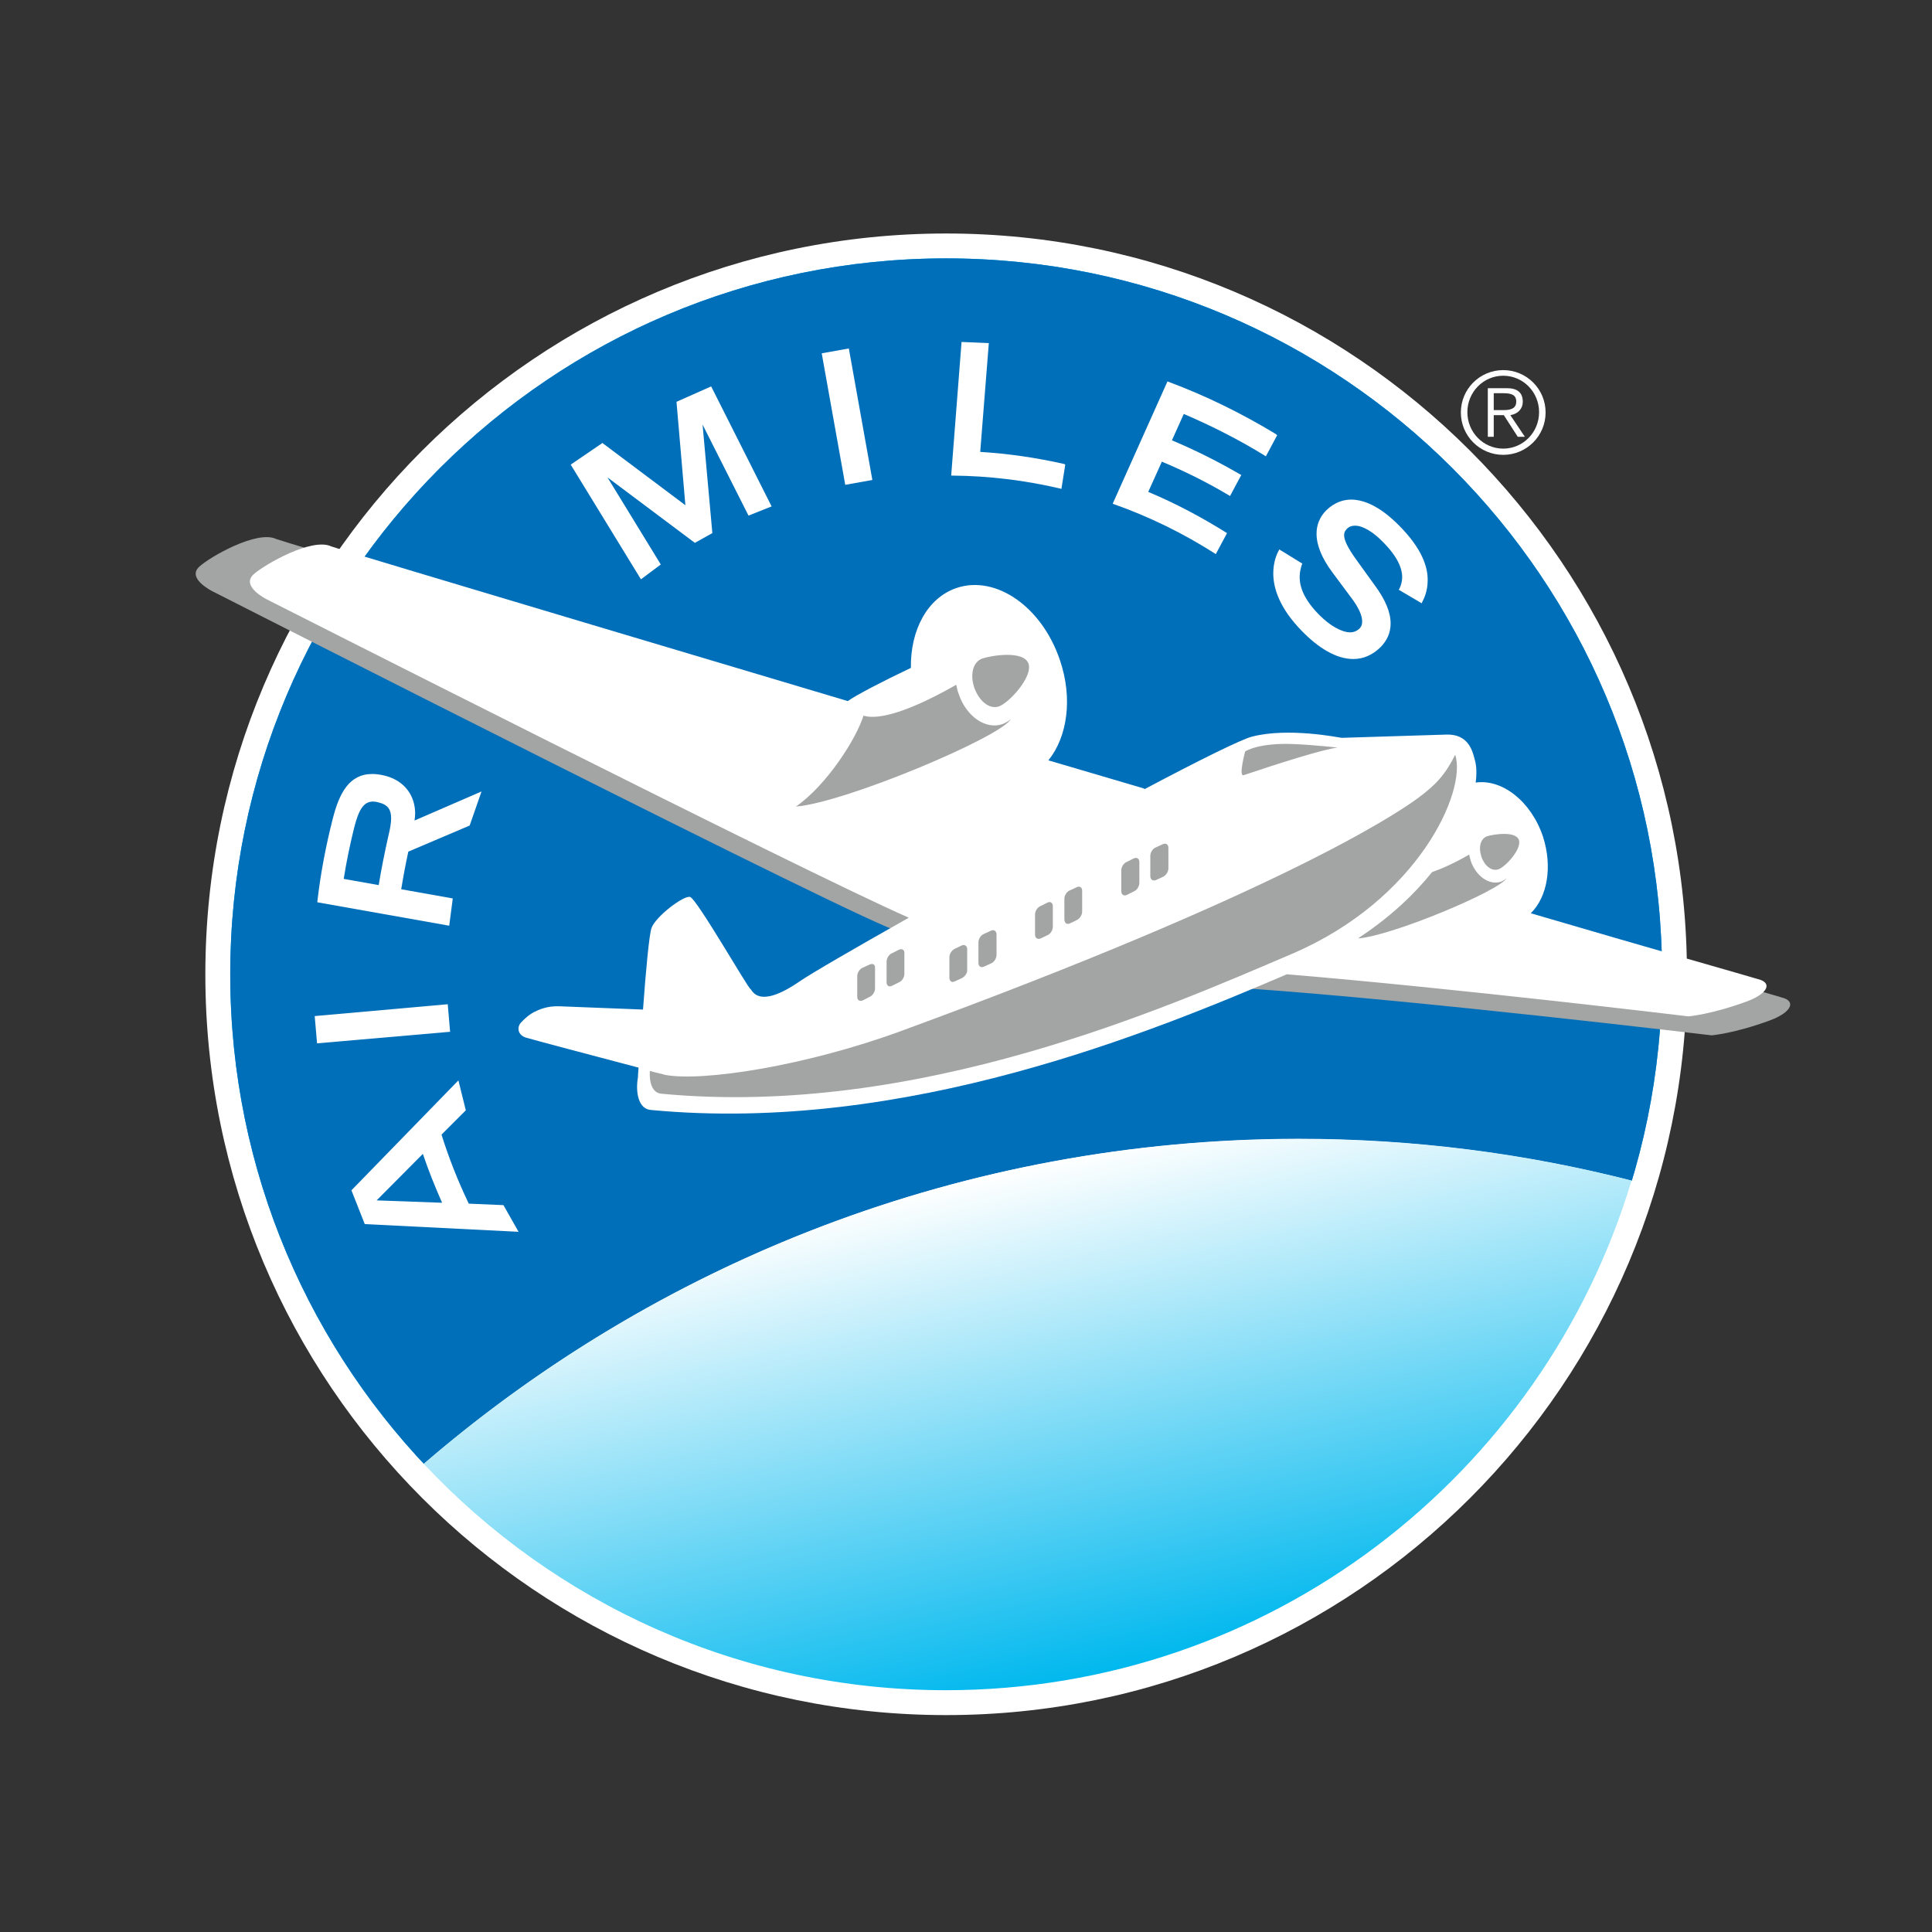 <?xml version="1.0" encoding="utf-8"?>
<svg version="1.1" id="layer" xmlns="http://www.w3.org/2000/svg" xmlns:xlink="http://www.w3.org/1999/xlink" x="0px" y="0px"
	 viewBox="0 0 652 652" style="enable-background:new 0 0 652 652;" xml:space="preserve">
<rect x="0" y="0" width="652" height="652" fill="#333333" stroke="none"/>
<style type="text/css">
	.st0{fill:#FFFFFF;}
	.st1{fill:#00A6E9;}
	.st2{clip-path:url(#SVGID_2_);fill:url(#SVGID_3_);}
	.st3{fill:#A3A4A4;}
	.st4{clip-path:url(#SVGID_5_);fill:url(#SVGID_6_);}
</style>
<g>
	<path class="st0" d="M569.3,328.8c0,138.1-111.9,250-250,250c-138.1,0-250-111.9-250-250c0-138.1,111.9-250,250-250
		C457.3,78.8,569.3,190.8,569.3,328.8"/>
	<path class="st1" d="M560.9,328.8c0,133.4-108.2,241.6-241.6,241.6c-133.4,0-241.6-108.2-241.6-241.6
		c0-133.4,108.2-241.6,241.6-241.6C452.7,87.2,560.9,195.4,560.9,328.8"/>
</g>
<g>
	<defs>
		<path id="SVGID_1_" d="M77.7,328.8c0,133.4,108.2,241.6,241.6,241.6c133.4,0,241.6-108.2,241.6-241.6
			c0-133.4-108.2-241.6-241.6-241.6C185.8,87.2,77.7,195.4,77.7,328.8"/>
	</defs>
	<clipPath id="SVGID_2_">
		<use xlink:href="#SVGID_1_"  style="overflow:visible;"/>
	</clipPath>

		<radialGradient id="SVGID_3_" cx="-83.287" cy="708.921" r="5.773" gradientTransform="matrix(41.852 0 0 -41.852 3805.007 29998.685)">
		<stop  offset="0" style="stop-color:#00A6E9"/>
		<stop  offset="0.25" style="stop-color:#00A1E5"/>
		<stop  offset="0.552" style="stop-color:#0092D8"/>
		<stop  offset="0.878" style="stop-color:#007AC3"/>
		<stop  offset="1" style="stop-color:#006FB9"/>
	</radialGradient>
	<rect x="77.7" y="87.2" class="st2" width="483.2" height="483.2"/>
</g>
<g>
	<path class="st0" d="M169.9,406.7l-11.7-0.5c-3.6-7.5-6.7-15.3-9.2-23.3l8.2-8.2l-2.5-10.1l-36.1,37.1l4.5,11.4l51.9,2.6
		L169.9,406.7z M142.7,389.4c1.9,5.6,4.1,11.1,6.5,16.5l-22.1-0.8L142.7,389.4z"/>
	<polygon class="st0" points="151.1,338.9 106.2,342.9 107,352.1 151.9,348.2 	"/>
	<path class="st0" d="M158.5,278.6l4-11.5l-22.6,9.8c0.1-0.8,0.2-1.6,0.2-2.4c0-5.6-3.2-10.9-10.1-12.7c-1.6-0.4-3.1-0.6-4.4-0.6
		c-7.7,0-11.1,6.4-13.3,15.1c-2.3,9-4.1,18.4-5.2,27.9l0,0.3l44.5,7.9l1.2-9.2l-17.4-3.1c0.7-4.3,1.5-8.6,2.4-12.7L158.5,278.6z
		 M127.8,298.7l-11.8-2.1c0.9-5.8,2.1-11.5,3.5-17.2c1.5-5.9,3.1-8.9,6.4-8.9c0.6,0,1.2,0.1,1.9,0.3c3.2,0.8,4.2,2.5,4.2,5.4
		c0,1.7-0.4,3.7-1,6.2C129.8,287.8,128.7,293.2,127.8,298.7"/>
	<polygon class="st0" points="260.4,170.9 240,130.4 228.3,135.6 231.3,170.5 203.3,149.5 192.6,156.8 216.3,195.5 223,190.5
		205,161.1 234.5,183.2 240.4,179.9 237.1,143.3 252.6,174 	"/>

		<rect x="281.3" y="118.2" transform="matrix(0.984 -0.176 0.176 0.984 -20.293 52.436)" class="st0" width="9.3" height="45.1"/>
	<path class="st0" d="M359.2,156.6c-9.3-2.1-18.7-3.5-28.4-4.1l2.9-36.7l-9.2-0.4l-3.5,45.1l0.3,0c12.5,0.1,24.7,1.6,36.6,4.4
		l0.3,0.1l1.3-8.2L359.2,156.6z"/>
	<path class="st0" d="M430.6,146.5c-11.4-6.9-23.5-12.9-36.4-17.7l-0.2-0.1L375.5,170l0.3,0.1c12.2,4.3,23.7,10,34.2,16.7l0.3,0.2
		l3.8-7.1l-0.2-0.1c-8.3-5.2-17.1-9.9-26.4-13.8l4.6-10.2c7.9,3.3,15.5,7.1,22.7,11.4l0.3,0.2l3.8-7.1l-0.2-0.1
		c-7.4-4.3-15.1-8.2-23.2-11.6l4-8.9c9.6,4.1,18.8,8.8,27.4,14.1l0.3,0.2l3.8-7.1L430.6,146.5z"/>
	<path class="st0" d="M472.3,177.5c-1.8-1.8-8.7-8.9-16.3-8.9c-2.8,0-5.7,1-8.4,3.6c-2.2,2.2-3.3,4.9-3.3,7.9c0,3.9,1.8,8.3,5.3,13
		l6.4,8.6c2.5,3.3,3.7,6,3.7,8c0,1.1-0.3,1.9-1.1,2.6c-0.8,0.7-1.8,1.1-2.9,1.1c-2.9,0-6.8-2.2-10.4-5.8c-5.4-5.4-6.7-9.7-6.7-12.9
		c0-1.7,0.4-3.1,0.8-4.3l0.1-0.2l-7.8-4.8l-0.1,0.3c-0.8,1.4-1.9,4.1-1.9,7.8c0,5,2.1,11.8,9.8,19.6c5.4,5.5,11.4,9.3,17.2,9.3h0
		c3.2,0,6.3-1.2,9.1-3.9c2.4-2.4,3.5-5.1,3.5-8.1c0-3.9-1.9-8.2-5.3-12.8l-6.2-8.6c-3.2-4.4-4.2-6.9-4.2-8.4c0-1,0.4-1.5,0.9-2.1
		c0.8-0.8,1.7-1.1,2.8-1.1c2.8,0,6.4,2.4,9.3,5.4c5,5,6.6,8.9,6.6,12c0,1.5-0.4,2.8-1,4L472,199l7.8,4.6l0.1-0.3
		c0.7-1.3,1.9-3.9,1.9-7.4C481.9,191.4,479.9,185.2,472.3,177.5"/>
	<path class="st3" d="M373.1,266.4c0,0-35.7-11.7-72.5-22.5c7.3-3.6-29-8.5-32.5-9.6l0,0c-76.1-22.4-173.8-51.9-174.9-52.4
		c-6.4-3.1-22.3,6-25.9,9.3c-4.5,4,4.5,8.4,4.5,8.4S297,314.2,302.9,314.1C333.5,313.1,385.3,270.5,373.1,266.4"/>
	<path class="st3" d="M476.9,300c50.1,15.5,123.8,36.3,125.3,36.9c3.9,1.5,1.8,5-5,7.5c-12,4.4-19.6,5-19.6,5s-98.3-11.8-156.5-15.8
		C443.4,326.4,464.1,314.6,476.9,300"/>
	<path class="st0" d="M594.2,330.7c-1.1-0.4-38.5-11-77.6-22.5c5.6-5.5,7.4-15.7,4.1-25.9c-4-11.9-13.8-19.5-22.7-18.2
		c0.4-3,0.3-5.7-0.3-7.7c-0.7-2.7-2-8.7-9.5-8.5c-7.4,0.2-34.4,1.1-35.4,1.1c-1-0.1-18-3.6-30.3-0.4c-3.6,0.9-18.3,8.2-36.2,17.7
		c-0.2-0.2-0.5-0.3-0.9-0.4c0,0-12.3-3.6-31.6-9.3c6.4-7.9,8.3-20.9,3.9-33.8c-6-17.9-21.5-28.8-34.8-24.4
		c-9.9,3.3-15.7,14.2-15.5,27c-9.5,4.5-18.7,9.3-21.3,11.2c0,0-173.2-51.6-174.3-52.2c-6.5-3.1-22.5,6.1-26.2,9.4
		c-4.5,4.1,4.5,8.5,4.5,8.5s181.8,92.2,216.6,107.4c-18.4,10.4-32.8,18.7-37,21.6c-14,9.6-15.9,2.7-16.4,2.5
		c-0.9-0.3-18.1-30.4-20.4-31.1c-2.2-0.6-11.6,6.6-13,10.4c-0.8,1.9-2,15.1-2.9,27.6c-13.1-0.5-25.9-1-28.1-1.1
		c-4.3-0.2-7.1,1.2-8.6,1.9c-1.4,0.7-3,2-4.5,3.6c-1.5,1.7-1,4.3,1.8,5.1c1.2,0.4,24.6,6.6,37.9,10.1c-0.2,2-0.2,3.2-0.2,3.2
		c-0.9,5,0.1,10.9,4.5,11.1c86,8.1,169-26.4,214.5-45.8c57.7,4.8,135.5,14.2,135.5,14.2s7.6-0.6,19.6-5
		C596,335.6,598.1,332.2,594.2,330.7"/>
	<path class="st3" d="M512.6,283.5c-1-3.1-8.4-2-10.7-1.3c-2.3,0.8-3,3.7-2,6.8c1,3.1,3.4,5.1,5.7,4.4
		C507.9,292.7,513.6,286.6,512.6,283.5"/>
	<path class="st3" d="M496.3,290.4c-0.2-0.7-0.4-1.5-0.5-2.1l0,0.1c-5.2,3-9.3,4.8-12.5,5.9c-6.1,7.6-14.2,15.2-24.3,21.9l-0.7,0.5
		c11.6-0.9,47.7-16.1,50.1-20.3c-0.6,0.5-1.2,0.9-2,1.2C502.5,298.8,498,295.6,496.3,290.4"/>
	<path class="st3" d="M351.2,316.7l2.3-1.1c1-0.4,1.8-1.7,1.8-2.8l0-7c0-1.1-0.8-1.7-1.8-1.2l-2.4,1.2c-1,0.4-1.8,1.7-1.8,2.8v7
		C349.4,316.6,350.2,317.1,351.2,316.7"/>
	<path class="st3" d="M361.1,311.6l2.3-1.1c1-0.5,1.8-1.7,1.8-2.9v-7c0-1.1-0.8-1.7-1.8-1.2l-2.4,1.1c-1,0.4-1.8,1.7-1.8,2.8l0,7
		C359.3,311.6,360.1,312.1,361.1,311.6"/>
	<path class="st3" d="M324.5,319.1l-2.3,1.1c-1,0.5-1.8,1.7-1.8,2.8l0,7c0,1.1,0.8,1.7,1.8,1.2l2.4-1.1c1-0.5,1.9-1.7,1.8-2.8l0-7
		C326.4,319.2,325.5,318.6,324.5,319.1"/>
	<path class="st3" d="M334.4,314.1l-2.4,1.1c-1,0.4-1.8,1.7-1.8,2.8l0,7c0,1.1,0.8,1.7,1.9,1.2l2.4-1.1c1-0.4,1.8-1.7,1.8-2.8v-7
		C336.3,314.2,335.4,313.6,334.4,314.1"/>
	<path class="st3" d="M293.5,325.5l-2.4,1.1c-1,0.4-1.8,1.7-1.8,2.8v7c0,1.1,0.8,1.7,1.9,1.2l2.3-1.2c1-0.4,1.8-1.7,1.8-2.8l0-7
		C295.4,325.6,294.6,325,293.5,325.5"/>
	<path class="st3" d="M303.4,320.5l-2.4,1.2c-1,0.4-1.8,1.7-1.8,2.8v7c0,1.1,0.8,1.7,1.8,1.2l2.4-1.2c1-0.4,1.8-1.7,1.8-2.8l0-7
		C305.3,320.6,304.4,320,303.4,320.5"/>
	<path class="st3" d="M380.3,302l2.4-1.2c1-0.4,1.8-1.7,1.8-2.9v-7c0-1.1-0.8-1.7-1.9-1.2l-2.4,1.2c-1,0.4-1.8,1.7-1.8,2.8v7
		C378.4,301.9,379.2,302.5,380.3,302"/>
	<path class="st3" d="M390.1,297l2.4-1.1c1-0.5,1.8-1.7,1.8-2.8l0-7c0-1.1-0.8-1.7-1.9-1.2l-2.4,1.1c-1,0.4-1.8,1.7-1.8,2.8l0,7
		C388.3,296.9,389.1,297.4,390.1,297"/>
	<path class="st3" d="M419.7,261.6c11-3.7,26.9-8.8,31.7-9.3c0,0-7.6-0.9-14.9-1.2c-11.9-0.5-16.3,2.5-16.3,2.5
		S417.9,262.2,419.7,261.6"/>
	<path class="st3" d="M337.1,238.4c3.3-1.1,11.5-9.9,10-14.4c-1.5-4.5-12.1-2.9-15.5-1.8c-3.3,1.1-4.3,5.4-2.8,9.9
		C330.4,236.5,333.8,239.5,337.1,238.4"/>
	<path class="st3" d="M341.1,242.7c-0.8,0.7-1.8,1.3-2.9,1.7c-5.6,1.9-12.2-2.7-14.7-10.3c-0.4-1-0.6-2.1-0.8-3.1l0,0.1
		c-19,10.8-27.6,11.6-31.3,10.4c-2.3,7.6-12.3,23.4-22.8,30.7C285.4,270.8,337.8,248.7,341.1,242.7"/>
	<path class="st3" d="M491.1,254.7c-3.3,6.6-6.4,10.1-12.8,14.8c-7.7,5.6-47,31.8-174.1,78.4c-32.1,11.8-67.3,17.3-80,14.8h0
		l-0.2-0.1c-0.4-0.1-0.8-0.2-1.2-0.3c-0.9-0.2-2.1-0.5-3.5-0.9c-0.2,3.8,0.7,7.4,3.9,7.7c86.5,8.2,170.6-29.2,212.8-47.2
		C478.6,303.7,495.1,267,491.1,254.7"/>
	<path class="st0" d="M141.1,495.7C185.7,543.2,249,573,319.3,573c110.4,0,203.6-73.3,233.8-173.9c-36.7-9.6-75.1-14.7-114.8-14.7
		C324.6,384.4,220.6,426.4,141.1,495.7"/>
</g>
<g>
	<defs>
		<path id="SVGID_4_" d="M143,494c44.1,47,106.7,76.4,176.2,76.4c109.2,0,201.5-72.5,231.4-172c-35.9-9.2-73.6-14.1-112.4-14.1
			C325.5,384.4,222.3,425.7,143,494"/>
	</defs>
	<clipPath id="SVGID_5_">
		<use xlink:href="#SVGID_4_"  style="overflow:visible;"/>
	</clipPath>

		<linearGradient id="SVGID_6_" gradientUnits="userSpaceOnUse" x1="-80.552" y1="720.581" x2="-74.779" y2="720.581" gradientTransform="matrix(6.72 29.109 29.109 -6.72 -20105.703 7585.068)">
		<stop  offset="0" style="stop-color:#FFFFFF"/>
		<stop  offset="1" style="stop-color:#00B8EE"/>
	</linearGradient>
	<polygon class="st4" points="530,295 591.4,561 163.7,659.8 102.3,393.8 	"/>
</g>
<g>
	<path class="st0" d="M507.3,126.8c-6.7,0-12.1,5.5-12.1,12.3c0,6.8,5.4,12.3,12.1,12.3c6.7,0,12.1-5.5,12.1-12.3
		C519.4,132.3,514,126.8,507.3,126.8 M507.3,153.5c-7.9,0-14.3-6.4-14.3-14.3c0-7.9,6.4-14.3,14.3-14.3c7.9,0,14.3,6.4,14.3,14.3
		C521.6,147.1,515.2,153.5,507.3,153.5"/>
	<path class="st0" d="M504.1,132.7v5.7h3.4c2.9,0,4.2-0.9,4.2-2.9s-1.3-2.8-4.2-2.8H504.1 M514.6,147.4h-2.4l-4.7-7.3h-3.4v7.3h-2
		V131h6.4c3.6,0,5.4,1.5,5.4,4.6c0,2.3-1.6,4.1-4.2,4.5L514.6,147.4"/>
</g>
</svg>
